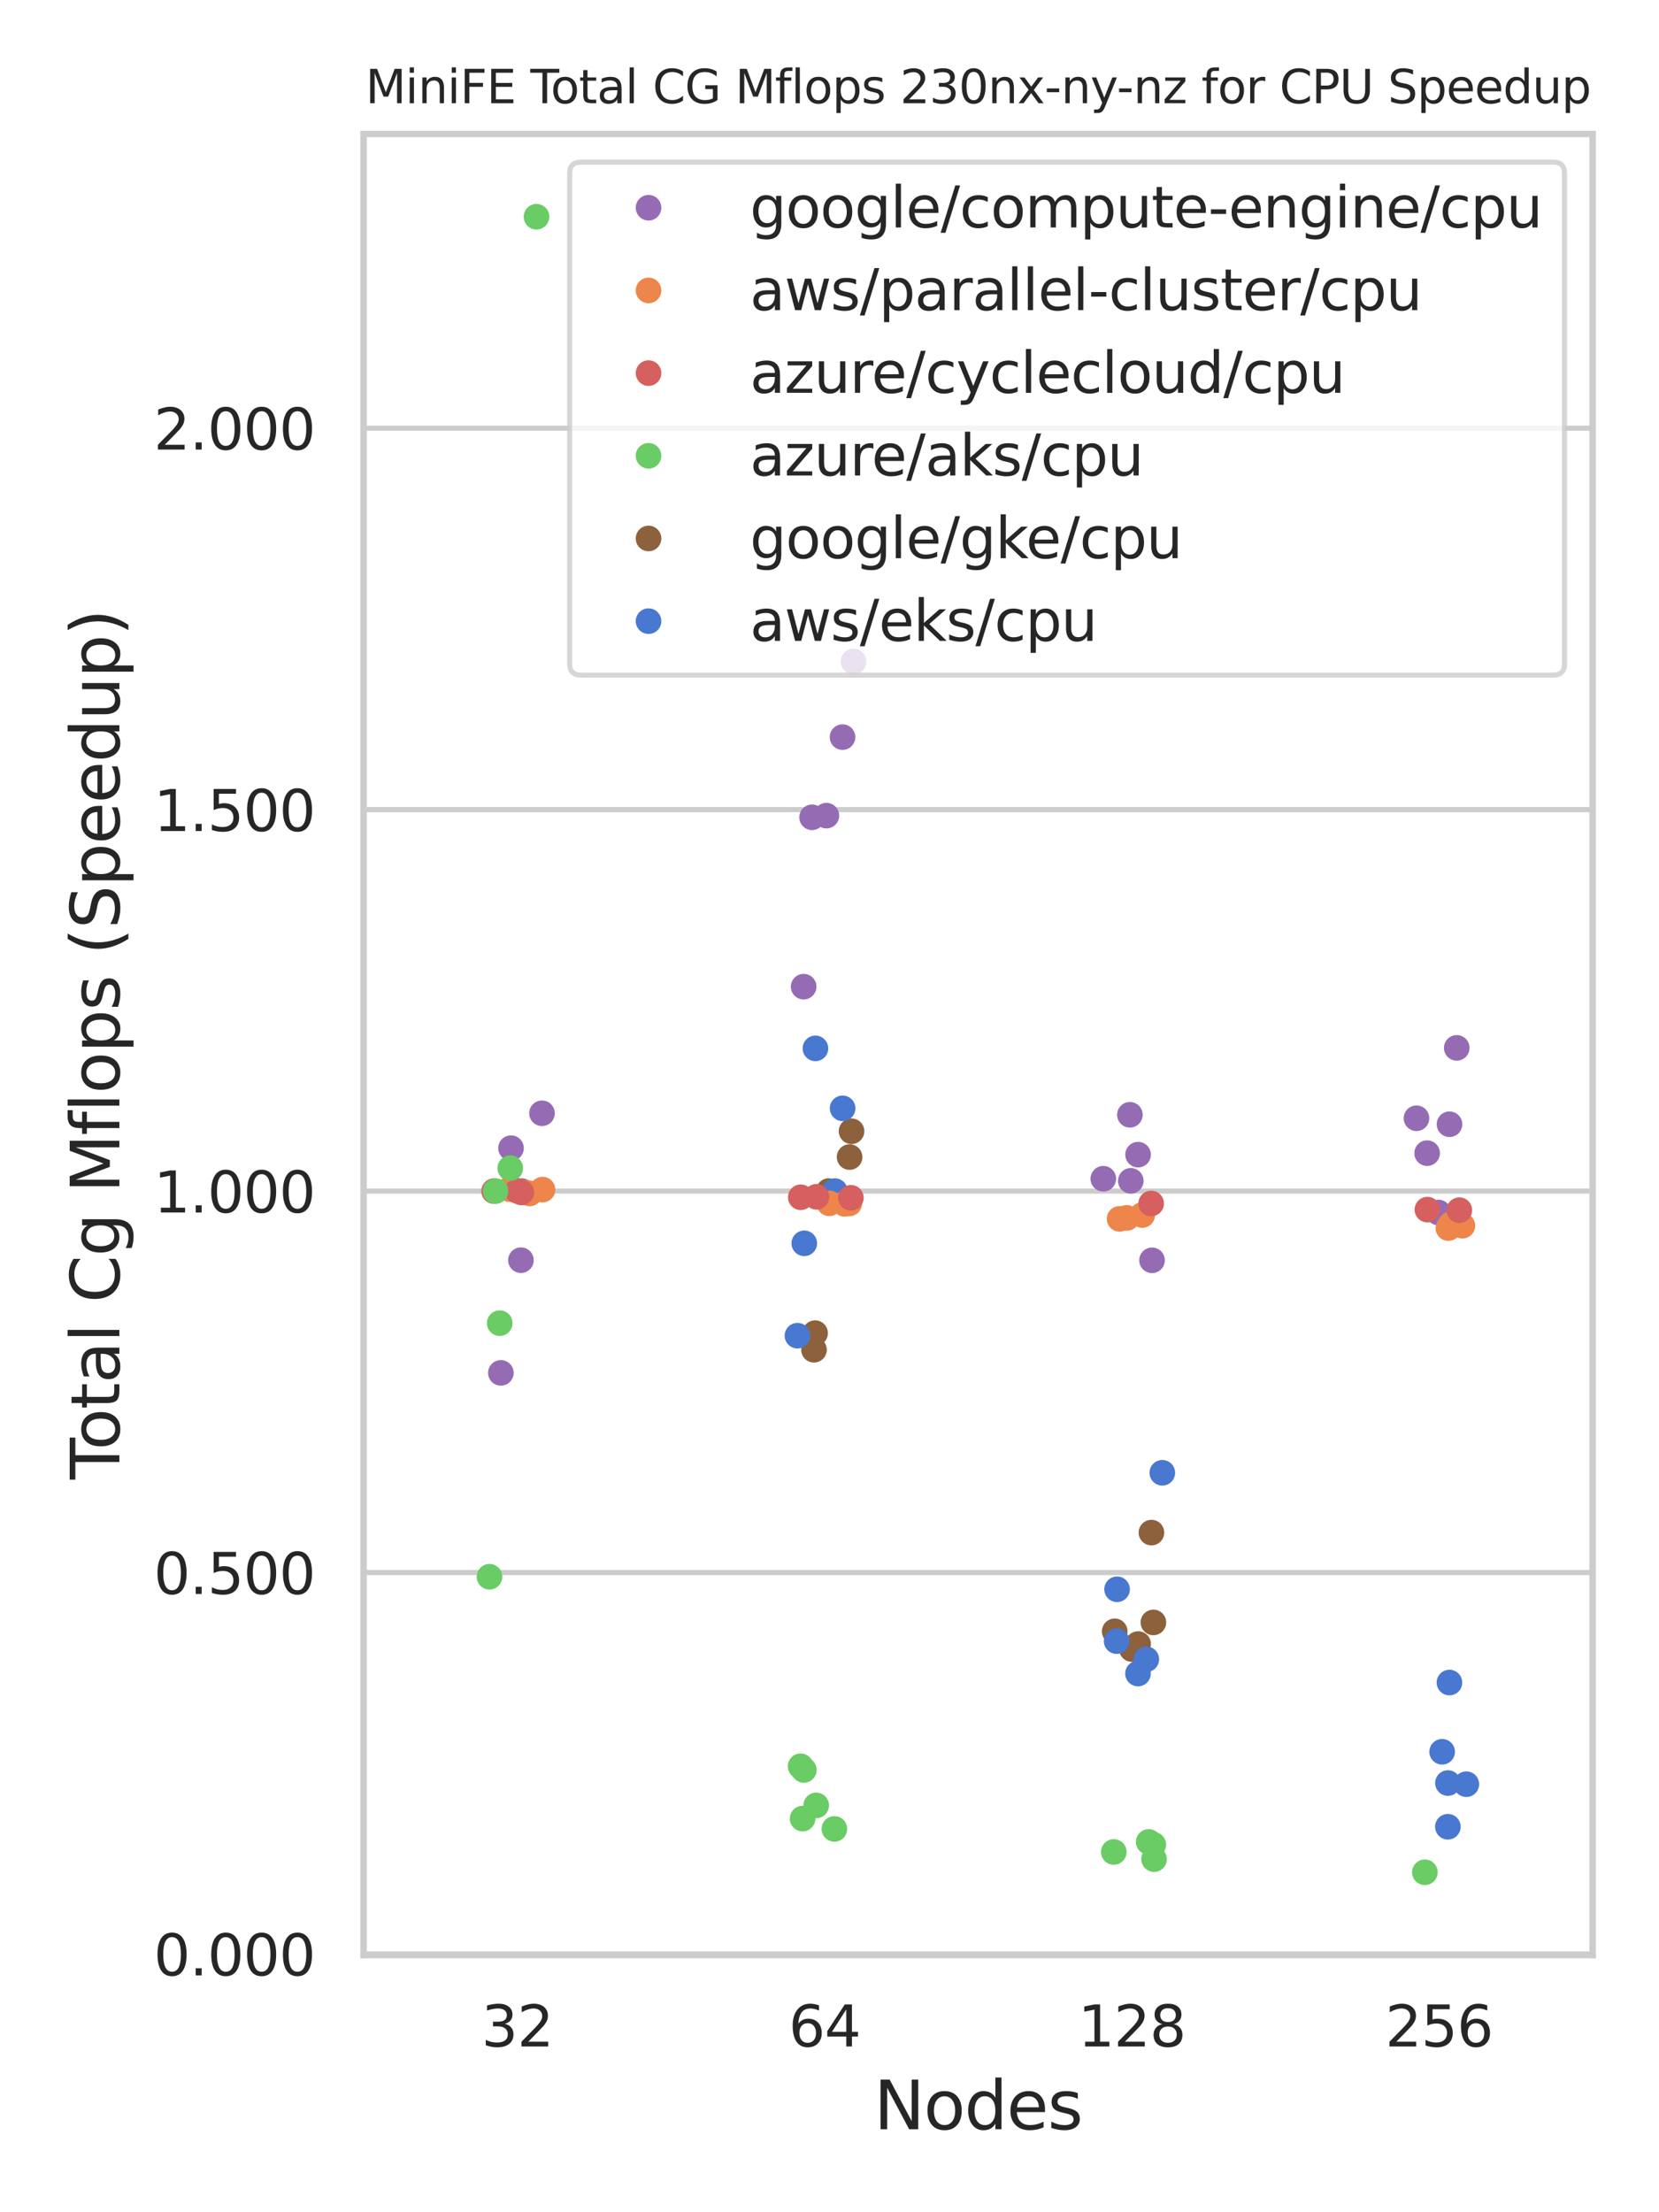 <?xml version="1.0" encoding="utf-8" standalone="no"?>
<!DOCTYPE svg PUBLIC "-//W3C//DTD SVG 1.1//EN"
  "http://www.w3.org/Graphics/SVG/1.1/DTD/svg11.dtd">
<svg xmlns:xlink="http://www.w3.org/1999/xlink" width="324pt" height="432pt" viewBox="0 0 324 432" xmlns="http://www.w3.org/2000/svg" version="1.1">
 <defs>
  <style type="text/css">*{stroke-linejoin: round; stroke-linecap: butt}</style>
 </defs>
 <g id="figure_1">
  <g id="patch_1">
   <path d="M 0 432 
L 324 432 
L 324 0 
L 0 0 
z
" style="fill: #ffffff"/>
  </g>
  <g id="axes_1">
   <g id="patch_2">
    <path d="M 71.01 381.78 
L 311.04 381.78 
L 311.04 26.16 
L 71.01 26.16 
z
" style="fill: #ffffff"/>
   </g>
   <g id="matplotlib.axis_1">
    <g id="xtick_1">
     <g id="text_1">
      <!-- 32 -->
      <g style="fill: #262626" transform="translate(94.015 399.638) scale(0.11 -0.11)">
       <defs>
        <path id="DejaVuSans-33" d="M 2597 2516 
Q 3050 2419 3304 2112 
Q 3559 1806 3559 1356 
Q 3559 666 3084 287 
Q 2609 -91 1734 -91 
Q 1441 -91 1130 -33 
Q 819 25 488 141 
L 488 750 
Q 750 597 1062 519 
Q 1375 441 1716 441 
Q 2309 441 2620 675 
Q 2931 909 2931 1356 
Q 2931 1769 2642 2001 
Q 2353 2234 1838 2234 
L 1294 2234 
L 1294 2753 
L 1863 2753 
Q 2328 2753 2575 2939 
Q 2822 3125 2822 3475 
Q 2822 3834 2567 4026 
Q 2313 4219 1838 4219 
Q 1578 4219 1281 4162 
Q 984 4106 628 3988 
L 628 4550 
Q 988 4650 1302 4700 
Q 1616 4750 1894 4750 
Q 2613 4750 3031 4423 
Q 3450 4097 3450 3541 
Q 3450 3153 3228 2886 
Q 3006 2619 2597 2516 
z
" transform="scale(0.016)"/>
        <path id="DejaVuSans-32" d="M 1228 531 
L 3431 531 
L 3431 0 
L 469 0 
L 469 531 
Q 828 903 1448 1529 
Q 2069 2156 2228 2338 
Q 2531 2678 2651 2914 
Q 2772 3150 2772 3378 
Q 2772 3750 2511 3984 
Q 2250 4219 1831 4219 
Q 1534 4219 1204 4116 
Q 875 4013 500 3803 
L 500 4441 
Q 881 4594 1212 4672 
Q 1544 4750 1819 4750 
Q 2544 4750 2975 4387 
Q 3406 4025 3406 3419 
Q 3406 3131 3298 2873 
Q 3191 2616 2906 2266 
Q 2828 2175 2409 1742 
Q 1991 1309 1228 531 
z
" transform="scale(0.016)"/>
       </defs>
       <use xlink:href="#DejaVuSans-33"/>
       <use xlink:href="#DejaVuSans-32" x="63.623"/>
      </g>
     </g>
    </g>
    <g id="xtick_2">
     <g id="text_2">
      <!-- 64 -->
      <g style="fill: #262626" transform="translate(154.023 399.638) scale(0.11 -0.11)">
       <defs>
        <path id="DejaVuSans-36" d="M 2113 2584 
Q 1688 2584 1439 2293 
Q 1191 2003 1191 1497 
Q 1191 994 1439 701 
Q 1688 409 2113 409 
Q 2538 409 2786 701 
Q 3034 994 3034 1497 
Q 3034 2003 2786 2293 
Q 2538 2584 2113 2584 
z
M 3366 4563 
L 3366 3988 
Q 3128 4100 2886 4159 
Q 2644 4219 2406 4219 
Q 1781 4219 1451 3797 
Q 1122 3375 1075 2522 
Q 1259 2794 1537 2939 
Q 1816 3084 2150 3084 
Q 2853 3084 3261 2657 
Q 3669 2231 3669 1497 
Q 3669 778 3244 343 
Q 2819 -91 2113 -91 
Q 1303 -91 875 529 
Q 447 1150 447 2328 
Q 447 3434 972 4092 
Q 1497 4750 2381 4750 
Q 2619 4750 2861 4703 
Q 3103 4656 3366 4563 
z
" transform="scale(0.016)"/>
        <path id="DejaVuSans-34" d="M 2419 4116 
L 825 1625 
L 2419 1625 
L 2419 4116 
z
M 2253 4666 
L 3047 4666 
L 3047 1625 
L 3713 1625 
L 3713 1100 
L 3047 1100 
L 3047 0 
L 2419 0 
L 2419 1100 
L 313 1100 
L 313 1709 
L 2253 4666 
z
" transform="scale(0.016)"/>
       </defs>
       <use xlink:href="#DejaVuSans-36"/>
       <use xlink:href="#DejaVuSans-34" x="63.623"/>
      </g>
     </g>
    </g>
    <g id="xtick_3">
     <g id="text_3">
      <!-- 128 -->
      <g style="fill: #262626" transform="translate(210.531 399.638) scale(0.11 -0.11)">
       <defs>
        <path id="DejaVuSans-31" d="M 794 531 
L 1825 531 
L 1825 4091 
L 703 3866 
L 703 4441 
L 1819 4666 
L 2450 4666 
L 2450 531 
L 3481 531 
L 3481 0 
L 794 0 
L 794 531 
z
" transform="scale(0.016)"/>
        <path id="DejaVuSans-38" d="M 2034 2216 
Q 1584 2216 1326 1975 
Q 1069 1734 1069 1313 
Q 1069 891 1326 650 
Q 1584 409 2034 409 
Q 2484 409 2743 651 
Q 3003 894 3003 1313 
Q 3003 1734 2745 1975 
Q 2488 2216 2034 2216 
z
M 1403 2484 
Q 997 2584 770 2862 
Q 544 3141 544 3541 
Q 544 4100 942 4425 
Q 1341 4750 2034 4750 
Q 2731 4750 3128 4425 
Q 3525 4100 3525 3541 
Q 3525 3141 3298 2862 
Q 3072 2584 2669 2484 
Q 3125 2378 3379 2068 
Q 3634 1759 3634 1313 
Q 3634 634 3220 271 
Q 2806 -91 2034 -91 
Q 1263 -91 848 271 
Q 434 634 434 1313 
Q 434 1759 690 2068 
Q 947 2378 1403 2484 
z
M 1172 3481 
Q 1172 3119 1398 2916 
Q 1625 2713 2034 2713 
Q 2441 2713 2670 2916 
Q 2900 3119 2900 3481 
Q 2900 3844 2670 4047 
Q 2441 4250 2034 4250 
Q 1625 4250 1398 4047 
Q 1172 3844 1172 3481 
z
" transform="scale(0.016)"/>
       </defs>
       <use xlink:href="#DejaVuSans-31"/>
       <use xlink:href="#DejaVuSans-32" x="63.623"/>
       <use xlink:href="#DejaVuSans-38" x="127.246"/>
      </g>
     </g>
    </g>
    <g id="xtick_4">
     <g id="text_4">
      <!-- 256 -->
      <g style="fill: #262626" transform="translate(270.538 399.638) scale(0.11 -0.11)">
       <defs>
        <path id="DejaVuSans-35" d="M 691 4666 
L 3169 4666 
L 3169 4134 
L 1269 4134 
L 1269 2991 
Q 1406 3038 1543 3061 
Q 1681 3084 1819 3084 
Q 2600 3084 3056 2656 
Q 3513 2228 3513 1497 
Q 3513 744 3044 326 
Q 2575 -91 1722 -91 
Q 1428 -91 1123 -41 
Q 819 9 494 109 
L 494 744 
Q 775 591 1075 516 
Q 1375 441 1709 441 
Q 2250 441 2565 725 
Q 2881 1009 2881 1497 
Q 2881 1984 2565 2268 
Q 2250 2553 1709 2553 
Q 1456 2553 1204 2497 
Q 953 2441 691 2322 
L 691 4666 
z
" transform="scale(0.016)"/>
       </defs>
       <use xlink:href="#DejaVuSans-32"/>
       <use xlink:href="#DejaVuSans-35" x="63.623"/>
       <use xlink:href="#DejaVuSans-36" x="127.246"/>
      </g>
     </g>
    </g>
    <g id="text_5">
     <!-- Nodes -->
     <g style="fill: #262626" transform="translate(170.673 415.804) scale(0.13 -0.13)">
      <defs>
       <path id="DejaVuSans-4e" d="M 628 4666 
L 1478 4666 
L 3547 763 
L 3547 4666 
L 4159 4666 
L 4159 0 
L 3309 0 
L 1241 3903 
L 1241 0 
L 628 0 
L 628 4666 
z
" transform="scale(0.016)"/>
       <path id="DejaVuSans-6f" d="M 1959 3097 
Q 1497 3097 1228 2736 
Q 959 2375 959 1747 
Q 959 1119 1226 758 
Q 1494 397 1959 397 
Q 2419 397 2687 759 
Q 2956 1122 2956 1747 
Q 2956 2369 2687 2733 
Q 2419 3097 1959 3097 
z
M 1959 3584 
Q 2709 3584 3137 3096 
Q 3566 2609 3566 1747 
Q 3566 888 3137 398 
Q 2709 -91 1959 -91 
Q 1206 -91 779 398 
Q 353 888 353 1747 
Q 353 2609 779 3096 
Q 1206 3584 1959 3584 
z
" transform="scale(0.016)"/>
       <path id="DejaVuSans-64" d="M 2906 2969 
L 2906 4863 
L 3481 4863 
L 3481 0 
L 2906 0 
L 2906 525 
Q 2725 213 2448 61 
Q 2172 -91 1784 -91 
Q 1150 -91 751 415 
Q 353 922 353 1747 
Q 353 2572 751 3078 
Q 1150 3584 1784 3584 
Q 2172 3584 2448 3432 
Q 2725 3281 2906 2969 
z
M 947 1747 
Q 947 1113 1208 752 
Q 1469 391 1925 391 
Q 2381 391 2643 752 
Q 2906 1113 2906 1747 
Q 2906 2381 2643 2742 
Q 2381 3103 1925 3103 
Q 1469 3103 1208 2742 
Q 947 2381 947 1747 
z
" transform="scale(0.016)"/>
       <path id="DejaVuSans-65" d="M 3597 1894 
L 3597 1613 
L 953 1613 
Q 991 1019 1311 708 
Q 1631 397 2203 397 
Q 2534 397 2845 478 
Q 3156 559 3463 722 
L 3463 178 
Q 3153 47 2828 -22 
Q 2503 -91 2169 -91 
Q 1331 -91 842 396 
Q 353 884 353 1716 
Q 353 2575 817 3079 
Q 1281 3584 2069 3584 
Q 2775 3584 3186 3129 
Q 3597 2675 3597 1894 
z
M 3022 2063 
Q 3016 2534 2758 2815 
Q 2500 3097 2075 3097 
Q 1594 3097 1305 2825 
Q 1016 2553 972 2059 
L 3022 2063 
z
" transform="scale(0.016)"/>
       <path id="DejaVuSans-73" d="M 2834 3397 
L 2834 2853 
Q 2591 2978 2328 3040 
Q 2066 3103 1784 3103 
Q 1356 3103 1142 2972 
Q 928 2841 928 2578 
Q 928 2378 1081 2264 
Q 1234 2150 1697 2047 
L 1894 2003 
Q 2506 1872 2764 1633 
Q 3022 1394 3022 966 
Q 3022 478 2636 193 
Q 2250 -91 1575 -91 
Q 1294 -91 989 -36 
Q 684 19 347 128 
L 347 722 
Q 666 556 975 473 
Q 1284 391 1588 391 
Q 1994 391 2212 530 
Q 2431 669 2431 922 
Q 2431 1156 2273 1281 
Q 2116 1406 1581 1522 
L 1381 1569 
Q 847 1681 609 1914 
Q 372 2147 372 2553 
Q 372 3047 722 3315 
Q 1072 3584 1716 3584 
Q 2034 3584 2315 3537 
Q 2597 3491 2834 3397 
z
" transform="scale(0.016)"/>
      </defs>
      <use xlink:href="#DejaVuSans-4e"/>
      <use xlink:href="#DejaVuSans-6f" x="74.805"/>
      <use xlink:href="#DejaVuSans-64" x="135.986"/>
      <use xlink:href="#DejaVuSans-65" x="199.463"/>
      <use xlink:href="#DejaVuSans-73" x="260.986"/>
     </g>
    </g>
   </g>
   <g id="matplotlib.axis_2">
    <g id="ytick_1">
     <g id="line2d_1">
      <path d="M 71.01 381.578 
L 311.04 381.578 
" clip-path="url(#pb527c2c88e)" style="fill: none; stroke: #cccccc; stroke-linecap: round"/>
     </g>
     <g id="text_6">
      <!-- 0.000 -->
      <g style="fill: #262626" transform="translate(30.019 385.757) scale(0.11 -0.11)">
       <defs>
        <path id="DejaVuSans-30" d="M 2034 4250 
Q 1547 4250 1301 3770 
Q 1056 3291 1056 2328 
Q 1056 1369 1301 889 
Q 1547 409 2034 409 
Q 2525 409 2770 889 
Q 3016 1369 3016 2328 
Q 3016 3291 2770 3770 
Q 2525 4250 2034 4250 
z
M 2034 4750 
Q 2819 4750 3233 4129 
Q 3647 3509 3647 2328 
Q 3647 1150 3233 529 
Q 2819 -91 2034 -91 
Q 1250 -91 836 529 
Q 422 1150 422 2328 
Q 422 3509 836 4129 
Q 1250 4750 2034 4750 
z
" transform="scale(0.016)"/>
        <path id="DejaVuSans-2e" d="M 684 794 
L 1344 794 
L 1344 0 
L 684 0 
L 684 794 
z
" transform="scale(0.016)"/>
       </defs>
       <use xlink:href="#DejaVuSans-30"/>
       <use xlink:href="#DejaVuSans-2e" x="63.623"/>
       <use xlink:href="#DejaVuSans-30" x="95.41"/>
       <use xlink:href="#DejaVuSans-30" x="159.033"/>
       <use xlink:href="#DejaVuSans-30" x="222.656"/>
      </g>
     </g>
    </g>
    <g id="ytick_2">
     <g id="line2d_2">
      <path d="M 71.01 307.086 
L 311.04 307.086 
" clip-path="url(#pb527c2c88e)" style="fill: none; stroke: #cccccc; stroke-linecap: round"/>
     </g>
     <g id="text_7">
      <!-- 0.500 -->
      <g style="fill: #262626" transform="translate(30.019 311.265) scale(0.11 -0.11)">
       <use xlink:href="#DejaVuSans-30"/>
       <use xlink:href="#DejaVuSans-2e" x="63.623"/>
       <use xlink:href="#DejaVuSans-35" x="95.41"/>
       <use xlink:href="#DejaVuSans-30" x="159.033"/>
       <use xlink:href="#DejaVuSans-30" x="222.656"/>
      </g>
     </g>
    </g>
    <g id="ytick_3">
     <g id="line2d_3">
      <path d="M 71.01 232.594 
L 311.04 232.594 
" clip-path="url(#pb527c2c88e)" style="fill: none; stroke: #cccccc; stroke-linecap: round"/>
     </g>
     <g id="text_8">
      <!-- 1.000 -->
      <g style="fill: #262626" transform="translate(30.019 236.773) scale(0.11 -0.11)">
       <use xlink:href="#DejaVuSans-31"/>
       <use xlink:href="#DejaVuSans-2e" x="63.623"/>
       <use xlink:href="#DejaVuSans-30" x="95.41"/>
       <use xlink:href="#DejaVuSans-30" x="159.033"/>
       <use xlink:href="#DejaVuSans-30" x="222.656"/>
      </g>
     </g>
    </g>
    <g id="ytick_4">
     <g id="line2d_4">
      <path d="M 71.01 158.102 
L 311.04 158.102 
" clip-path="url(#pb527c2c88e)" style="fill: none; stroke: #cccccc; stroke-linecap: round"/>
     </g>
     <g id="text_9">
      <!-- 1.500 -->
      <g style="fill: #262626" transform="translate(30.019 162.281) scale(0.11 -0.11)">
       <use xlink:href="#DejaVuSans-31"/>
       <use xlink:href="#DejaVuSans-2e" x="63.623"/>
       <use xlink:href="#DejaVuSans-35" x="95.41"/>
       <use xlink:href="#DejaVuSans-30" x="159.033"/>
       <use xlink:href="#DejaVuSans-30" x="222.656"/>
      </g>
     </g>
    </g>
    <g id="ytick_5">
     <g id="line2d_5">
      <path d="M 71.01 83.61 
L 311.04 83.61 
" clip-path="url(#pb527c2c88e)" style="fill: none; stroke: #cccccc; stroke-linecap: round"/>
     </g>
     <g id="text_10">
      <!-- 2.000 -->
      <g style="fill: #262626" transform="translate(30.019 87.789) scale(0.11 -0.11)">
       <use xlink:href="#DejaVuSans-32"/>
       <use xlink:href="#DejaVuSans-2e" x="63.623"/>
       <use xlink:href="#DejaVuSans-30" x="95.41"/>
       <use xlink:href="#DejaVuSans-30" x="159.033"/>
       <use xlink:href="#DejaVuSans-30" x="222.656"/>
      </g>
     </g>
    </g>
    <g id="text_11">
     <!-- Total Cg Mflops (Speedup) -->
     <g style="fill: #262626" transform="translate(23.315 288.901) rotate(-90) scale(0.13 -0.13)">
      <defs>
       <path id="DejaVuSans-54" d="M -19 4666 
L 3928 4666 
L 3928 4134 
L 2272 4134 
L 2272 0 
L 1638 0 
L 1638 4134 
L -19 4134 
L -19 4666 
z
" transform="scale(0.016)"/>
       <path id="DejaVuSans-74" d="M 1172 4494 
L 1172 3500 
L 2356 3500 
L 2356 3053 
L 1172 3053 
L 1172 1153 
Q 1172 725 1289 603 
Q 1406 481 1766 481 
L 2356 481 
L 2356 0 
L 1766 0 
Q 1100 0 847 248 
Q 594 497 594 1153 
L 594 3053 
L 172 3053 
L 172 3500 
L 594 3500 
L 594 4494 
L 1172 4494 
z
" transform="scale(0.016)"/>
       <path id="DejaVuSans-61" d="M 2194 1759 
Q 1497 1759 1228 1600 
Q 959 1441 959 1056 
Q 959 750 1161 570 
Q 1363 391 1709 391 
Q 2188 391 2477 730 
Q 2766 1069 2766 1631 
L 2766 1759 
L 2194 1759 
z
M 3341 1997 
L 3341 0 
L 2766 0 
L 2766 531 
Q 2569 213 2275 61 
Q 1981 -91 1556 -91 
Q 1019 -91 701 211 
Q 384 513 384 1019 
Q 384 1609 779 1909 
Q 1175 2209 1959 2209 
L 2766 2209 
L 2766 2266 
Q 2766 2663 2505 2880 
Q 2244 3097 1772 3097 
Q 1472 3097 1187 3025 
Q 903 2953 641 2809 
L 641 3341 
Q 956 3463 1253 3523 
Q 1550 3584 1831 3584 
Q 2591 3584 2966 3190 
Q 3341 2797 3341 1997 
z
" transform="scale(0.016)"/>
       <path id="DejaVuSans-6c" d="M 603 4863 
L 1178 4863 
L 1178 0 
L 603 0 
L 603 4863 
z
" transform="scale(0.016)"/>
       <path id="DejaVuSans-20" transform="scale(0.016)"/>
       <path id="DejaVuSans-43" d="M 4122 4306 
L 4122 3641 
Q 3803 3938 3442 4084 
Q 3081 4231 2675 4231 
Q 1875 4231 1450 3742 
Q 1025 3253 1025 2328 
Q 1025 1406 1450 917 
Q 1875 428 2675 428 
Q 3081 428 3442 575 
Q 3803 722 4122 1019 
L 4122 359 
Q 3791 134 3420 21 
Q 3050 -91 2638 -91 
Q 1578 -91 968 557 
Q 359 1206 359 2328 
Q 359 3453 968 4101 
Q 1578 4750 2638 4750 
Q 3056 4750 3426 4639 
Q 3797 4528 4122 4306 
z
" transform="scale(0.016)"/>
       <path id="DejaVuSans-67" d="M 2906 1791 
Q 2906 2416 2648 2759 
Q 2391 3103 1925 3103 
Q 1463 3103 1205 2759 
Q 947 2416 947 1791 
Q 947 1169 1205 825 
Q 1463 481 1925 481 
Q 2391 481 2648 825 
Q 2906 1169 2906 1791 
z
M 3481 434 
Q 3481 -459 3084 -895 
Q 2688 -1331 1869 -1331 
Q 1566 -1331 1297 -1286 
Q 1028 -1241 775 -1147 
L 775 -588 
Q 1028 -725 1275 -790 
Q 1522 -856 1778 -856 
Q 2344 -856 2625 -561 
Q 2906 -266 2906 331 
L 2906 616 
Q 2728 306 2450 153 
Q 2172 0 1784 0 
Q 1141 0 747 490 
Q 353 981 353 1791 
Q 353 2603 747 3093 
Q 1141 3584 1784 3584 
Q 2172 3584 2450 3431 
Q 2728 3278 2906 2969 
L 2906 3500 
L 3481 3500 
L 3481 434 
z
" transform="scale(0.016)"/>
       <path id="DejaVuSans-4d" d="M 628 4666 
L 1569 4666 
L 2759 1491 
L 3956 4666 
L 4897 4666 
L 4897 0 
L 4281 0 
L 4281 4097 
L 3078 897 
L 2444 897 
L 1241 4097 
L 1241 0 
L 628 0 
L 628 4666 
z
" transform="scale(0.016)"/>
       <path id="DejaVuSans-66" d="M 2375 4863 
L 2375 4384 
L 1825 4384 
Q 1516 4384 1395 4259 
Q 1275 4134 1275 3809 
L 1275 3500 
L 2222 3500 
L 2222 3053 
L 1275 3053 
L 1275 0 
L 697 0 
L 697 3053 
L 147 3053 
L 147 3500 
L 697 3500 
L 697 3744 
Q 697 4328 969 4595 
Q 1241 4863 1831 4863 
L 2375 4863 
z
" transform="scale(0.016)"/>
       <path id="DejaVuSans-70" d="M 1159 525 
L 1159 -1331 
L 581 -1331 
L 581 3500 
L 1159 3500 
L 1159 2969 
Q 1341 3281 1617 3432 
Q 1894 3584 2278 3584 
Q 2916 3584 3314 3078 
Q 3713 2572 3713 1747 
Q 3713 922 3314 415 
Q 2916 -91 2278 -91 
Q 1894 -91 1617 61 
Q 1341 213 1159 525 
z
M 3116 1747 
Q 3116 2381 2855 2742 
Q 2594 3103 2138 3103 
Q 1681 3103 1420 2742 
Q 1159 2381 1159 1747 
Q 1159 1113 1420 752 
Q 1681 391 2138 391 
Q 2594 391 2855 752 
Q 3116 1113 3116 1747 
z
" transform="scale(0.016)"/>
       <path id="DejaVuSans-28" d="M 1984 4856 
Q 1566 4138 1362 3434 
Q 1159 2731 1159 2009 
Q 1159 1288 1364 580 
Q 1569 -128 1984 -844 
L 1484 -844 
Q 1016 -109 783 600 
Q 550 1309 550 2009 
Q 550 2706 781 3412 
Q 1013 4119 1484 4856 
L 1984 4856 
z
" transform="scale(0.016)"/>
       <path id="DejaVuSans-53" d="M 3425 4513 
L 3425 3897 
Q 3066 4069 2747 4153 
Q 2428 4238 2131 4238 
Q 1616 4238 1336 4038 
Q 1056 3838 1056 3469 
Q 1056 3159 1242 3001 
Q 1428 2844 1947 2747 
L 2328 2669 
Q 3034 2534 3370 2195 
Q 3706 1856 3706 1288 
Q 3706 609 3251 259 
Q 2797 -91 1919 -91 
Q 1588 -91 1214 -16 
Q 841 59 441 206 
L 441 856 
Q 825 641 1194 531 
Q 1563 422 1919 422 
Q 2459 422 2753 634 
Q 3047 847 3047 1241 
Q 3047 1584 2836 1778 
Q 2625 1972 2144 2069 
L 1759 2144 
Q 1053 2284 737 2584 
Q 422 2884 422 3419 
Q 422 4038 858 4394 
Q 1294 4750 2059 4750 
Q 2388 4750 2728 4690 
Q 3069 4631 3425 4513 
z
" transform="scale(0.016)"/>
       <path id="DejaVuSans-75" d="M 544 1381 
L 544 3500 
L 1119 3500 
L 1119 1403 
Q 1119 906 1312 657 
Q 1506 409 1894 409 
Q 2359 409 2629 706 
Q 2900 1003 2900 1516 
L 2900 3500 
L 3475 3500 
L 3475 0 
L 2900 0 
L 2900 538 
Q 2691 219 2414 64 
Q 2138 -91 1772 -91 
Q 1169 -91 856 284 
Q 544 659 544 1381 
z
M 1991 3584 
L 1991 3584 
z
" transform="scale(0.016)"/>
       <path id="DejaVuSans-29" d="M 513 4856 
L 1013 4856 
Q 1481 4119 1714 3412 
Q 1947 2706 1947 2009 
Q 1947 1309 1714 600 
Q 1481 -109 1013 -844 
L 513 -844 
Q 928 -128 1133 580 
Q 1338 1288 1338 2009 
Q 1338 2731 1133 3434 
Q 928 4138 513 4856 
z
" transform="scale(0.016)"/>
      </defs>
      <use xlink:href="#DejaVuSans-54"/>
      <use xlink:href="#DejaVuSans-6f" x="44.084"/>
      <use xlink:href="#DejaVuSans-74" x="105.266"/>
      <use xlink:href="#DejaVuSans-61" x="144.475"/>
      <use xlink:href="#DejaVuSans-6c" x="205.754"/>
      <use xlink:href="#DejaVuSans-20" x="233.537"/>
      <use xlink:href="#DejaVuSans-43" x="265.324"/>
      <use xlink:href="#DejaVuSans-67" x="335.148"/>
      <use xlink:href="#DejaVuSans-20" x="398.625"/>
      <use xlink:href="#DejaVuSans-4d" x="430.412"/>
      <use xlink:href="#DejaVuSans-66" x="516.691"/>
      <use xlink:href="#DejaVuSans-6c" x="551.896"/>
      <use xlink:href="#DejaVuSans-6f" x="579.68"/>
      <use xlink:href="#DejaVuSans-70" x="640.861"/>
      <use xlink:href="#DejaVuSans-73" x="704.338"/>
      <use xlink:href="#DejaVuSans-20" x="756.438"/>
      <use xlink:href="#DejaVuSans-28" x="788.225"/>
      <use xlink:href="#DejaVuSans-53" x="827.238"/>
      <use xlink:href="#DejaVuSans-70" x="890.715"/>
      <use xlink:href="#DejaVuSans-65" x="954.191"/>
      <use xlink:href="#DejaVuSans-65" x="1015.715"/>
      <use xlink:href="#DejaVuSans-64" x="1077.238"/>
      <use xlink:href="#DejaVuSans-75" x="1140.715"/>
      <use xlink:href="#DejaVuSans-70" x="1204.094"/>
      <use xlink:href="#DejaVuSans-29" x="1267.57"/>
     </g>
    </g>
   </g>
   <g id="patch_3">
    <path d="M 71.01 381.78 
L 71.01 26.16 
" style="fill: none; stroke: #cccccc; stroke-width: 1.25; stroke-linejoin: miter; stroke-linecap: square"/>
   </g>
   <g id="patch_4">
    <path d="M 311.04 381.78 
L 311.04 26.16 
" style="fill: none; stroke: #cccccc; stroke-width: 1.25; stroke-linejoin: miter; stroke-linecap: square"/>
   </g>
   <g id="patch_5">
    <path d="M 71.01 381.78 
L 311.04 381.78 
" style="fill: none; stroke: #cccccc; stroke-width: 1.25; stroke-linejoin: miter; stroke-linecap: square"/>
   </g>
   <g id="patch_6">
    <path d="M 71.01 26.16 
L 311.04 26.16 
" style="fill: none; stroke: #cccccc; stroke-width: 1.25; stroke-linejoin: miter; stroke-linecap: square"/>
   </g>
   <g id="PathCollection_1">
    <defs>
     <path id="C0_0_6188696581" d="M 0 2.5 
C 0.663 2.5 1.299 2.237 1.768 1.768 
C 2.237 1.299 2.5 0.663 2.5 -0 
C 2.5 -0.663 2.237 -1.299 1.768 -1.768 
C 1.299 -2.237 0.663 -2.5 0 -2.5 
C -0.663 -2.5 -1.299 -2.237 -1.768 -1.768 
C -2.237 -1.299 -2.5 -0.663 -2.5 0 
C -2.5 0.663 -2.237 1.299 -1.768 1.768 
C -1.299 2.237 -0.663 2.5 0 2.5 
z
"/>
    </defs>
    <g clip-path="url(#pb527c2c88e)">
     <use xlink:href="#C0_0_6188696581" x="97.818" y="268.094" style="fill: #956cb4"/>
    </g>
    <g clip-path="url(#pb527c2c88e)">
     <use xlink:href="#C0_0_6188696581" x="99.801" y="224.212" style="fill: #956cb4"/>
    </g>
    <g clip-path="url(#pb527c2c88e)">
     <use xlink:href="#C0_0_6188696581" x="105.851" y="217.399" style="fill: #956cb4"/>
    </g>
    <g clip-path="url(#pb527c2c88e)">
     <use xlink:href="#C0_0_6188696581" x="101.895" y="232.594" style="fill: #956cb4"/>
    </g>
    <g clip-path="url(#pb527c2c88e)">
     <use xlink:href="#C0_0_6188696581" x="101.736" y="246.089" style="fill: #956cb4"/>
    </g>
    <g clip-path="url(#pb527c2c88e)">
     <use xlink:href="#C0_0_6188696581" x="99.546" y="232.216" style="fill: #ee854a"/>
    </g>
    <g clip-path="url(#pb527c2c88e)">
     <use xlink:href="#C0_0_6188696581" x="105.945" y="232.306" style="fill: #ee854a"/>
    </g>
    <g clip-path="url(#pb527c2c88e)">
     <use xlink:href="#C0_0_6188696581" x="102.701" y="232.881" style="fill: #ee854a"/>
    </g>
    <g clip-path="url(#pb527c2c88e)">
     <use xlink:href="#C0_0_6188696581" x="103.438" y="233.055" style="fill: #ee854a"/>
    </g>
    <g clip-path="url(#pb527c2c88e)">
     <use xlink:href="#C0_0_6188696581" x="96.495" y="232.594" style="fill: #d65f5f"/>
    </g>
    <g clip-path="url(#pb527c2c88e)">
     <use xlink:href="#C0_0_6188696581" x="101.072" y="232.564" style="fill: #d65f5f"/>
    </g>
    <g clip-path="url(#pb527c2c88e)">
     <use xlink:href="#C0_0_6188696581" x="101.803" y="232.851" style="fill: #d65f5f"/>
    </g>
    <g clip-path="url(#pb527c2c88e)">
     <use xlink:href="#C0_0_6188696581" x="96.772" y="232.594" style="fill: #6acc64"/>
    </g>
    <g clip-path="url(#pb527c2c88e)">
     <use xlink:href="#C0_0_6188696581" x="104.779" y="42.325" style="fill: #6acc64"/>
    </g>
    <g clip-path="url(#pb527c2c88e)">
     <use xlink:href="#C0_0_6188696581" x="97.596" y="258.384" style="fill: #6acc64"/>
    </g>
    <g clip-path="url(#pb527c2c88e)">
     <use xlink:href="#C0_0_6188696581" x="95.597" y="307.907" style="fill: #6acc64"/>
    </g>
    <g clip-path="url(#pb527c2c88e)">
     <use xlink:href="#C0_0_6188696581" x="99.654" y="228.117" style="fill: #6acc64"/>
    </g>
   </g>
   <g id="PathCollection_2">
    <defs>
     <path id="C1_0_f8c55ecae5" d="M 0 2.5 
C 0.663 2.5 1.299 2.237 1.768 1.768 
C 2.237 1.299 2.5 0.663 2.5 -0 
C 2.5 -0.663 2.237 -1.299 1.768 -1.768 
C 1.299 -2.237 0.663 -2.5 0 -2.5 
C -0.663 -2.5 -1.299 -2.237 -1.768 -1.768 
C -2.237 -1.299 -2.5 -0.663 -2.5 0 
C -2.5 0.663 -2.237 1.299 -1.768 1.768 
C -1.299 2.237 -0.663 2.5 0 2.5 
z
"/>
    </defs>
    <g clip-path="url(#pb527c2c88e)">
     <use xlink:href="#C1_0_f8c55ecae5" x="161.863" y="232.594" style="fill: #8c613c"/>
    </g>
    <g clip-path="url(#pb527c2c88e)">
     <use xlink:href="#C1_0_f8c55ecae5" x="165.925" y="225.949" style="fill: #8c613c"/>
    </g>
    <g clip-path="url(#pb527c2c88e)">
     <use xlink:href="#C1_0_f8c55ecae5" x="166.302" y="220.909" style="fill: #8c613c"/>
    </g>
    <g clip-path="url(#pb527c2c88e)">
     <use xlink:href="#C1_0_f8c55ecae5" x="158.97" y="263.578" style="fill: #8c613c"/>
    </g>
    <g clip-path="url(#pb527c2c88e)">
     <use xlink:href="#C1_0_f8c55ecae5" x="159.19" y="260.336" style="fill: #8c613c"/>
    </g>
    <g clip-path="url(#pb527c2c88e)">
     <use xlink:href="#C1_0_f8c55ecae5" x="156.95" y="192.675" style="fill: #956cb4"/>
    </g>
    <g clip-path="url(#pb527c2c88e)">
     <use xlink:href="#C1_0_f8c55ecae5" x="158.596" y="159.604" style="fill: #956cb4"/>
    </g>
    <g clip-path="url(#pb527c2c88e)">
     <use xlink:href="#C1_0_f8c55ecae5" x="161.397" y="159.28" style="fill: #956cb4"/>
    </g>
    <g clip-path="url(#pb527c2c88e)">
     <use xlink:href="#C1_0_f8c55ecae5" x="166.694" y="129.171" style="fill: #956cb4"/>
    </g>
    <g clip-path="url(#pb527c2c88e)">
     <use xlink:href="#C1_0_f8c55ecae5" x="164.544" y="143.942" style="fill: #956cb4"/>
    </g>
    <g clip-path="url(#pb527c2c88e)">
     <use xlink:href="#C1_0_f8c55ecae5" x="164.563" y="216.434" style="fill: #4878d0"/>
    </g>
    <g clip-path="url(#pb527c2c88e)">
     <use xlink:href="#C1_0_f8c55ecae5" x="157.075" y="242.793" style="fill: #4878d0"/>
    </g>
    <g clip-path="url(#pb527c2c88e)">
     <use xlink:href="#C1_0_f8c55ecae5" x="155.741" y="260.832" style="fill: #4878d0"/>
    </g>
    <g clip-path="url(#pb527c2c88e)">
     <use xlink:href="#C1_0_f8c55ecae5" x="159.253" y="204.725" style="fill: #4878d0"/>
    </g>
    <g clip-path="url(#pb527c2c88e)">
     <use xlink:href="#C1_0_f8c55ecae5" x="163.039" y="232.594" style="fill: #4878d0"/>
    </g>
    <g clip-path="url(#pb527c2c88e)">
     <use xlink:href="#C1_0_f8c55ecae5" x="165.863" y="235.009" style="fill: #ee854a"/>
    </g>
    <g clip-path="url(#pb527c2c88e)">
     <use xlink:href="#C1_0_f8c55ecae5" x="161.957" y="234.98" style="fill: #ee854a"/>
    </g>
    <g clip-path="url(#pb527c2c88e)">
     <use xlink:href="#C1_0_f8c55ecae5" x="164.926" y="235.077" style="fill: #ee854a"/>
    </g>
    <g clip-path="url(#pb527c2c88e)">
     <use xlink:href="#C1_0_f8c55ecae5" x="159.449" y="233.71" style="fill: #d65f5f"/>
    </g>
    <g clip-path="url(#pb527c2c88e)">
     <use xlink:href="#C1_0_f8c55ecae5" x="156.39" y="233.8" style="fill: #d65f5f"/>
    </g>
    <g clip-path="url(#pb527c2c88e)">
     <use xlink:href="#C1_0_f8c55ecae5" x="166.177" y="233.901" style="fill: #d65f5f"/>
    </g>
    <g clip-path="url(#pb527c2c88e)">
     <use xlink:href="#C1_0_f8c55ecae5" x="156.747" y="355.132" style="fill: #6acc64"/>
    </g>
    <g clip-path="url(#pb527c2c88e)">
     <use xlink:href="#C1_0_f8c55ecae5" x="156.995" y="345.632" style="fill: #6acc64"/>
    </g>
    <g clip-path="url(#pb527c2c88e)">
     <use xlink:href="#C1_0_f8c55ecae5" x="159.403" y="352.558" style="fill: #6acc64"/>
    </g>
    <g clip-path="url(#pb527c2c88e)">
     <use xlink:href="#C1_0_f8c55ecae5" x="156.357" y="344.919" style="fill: #6acc64"/>
    </g>
    <g clip-path="url(#pb527c2c88e)">
     <use xlink:href="#C1_0_f8c55ecae5" x="162.953" y="357.148" style="fill: #6acc64"/>
    </g>
   </g>
   <g id="PathCollection_3">
    <defs>
     <path id="C2_0_6348dd0509" d="M 0 2.5 
C 0.663 2.5 1.299 2.237 1.768 1.768 
C 2.237 1.299 2.5 0.663 2.5 -0 
C 2.5 -0.663 2.237 -1.299 1.768 -1.768 
C 1.299 -2.237 0.663 -2.5 0 -2.5 
C -0.663 -2.5 -1.299 -2.237 -1.768 -1.768 
C -2.237 -1.299 -2.5 -0.663 -2.5 0 
C -2.5 0.663 -2.237 1.299 -1.768 1.768 
C -1.299 2.237 -0.663 2.5 0 2.5 
z
"/>
    </defs>
    <g clip-path="url(#pb527c2c88e)">
     <use xlink:href="#C2_0_6348dd0509" x="225.255" y="316.827" style="fill: #8c613c"/>
    </g>
    <g clip-path="url(#pb527c2c88e)">
     <use xlink:href="#C2_0_6348dd0509" x="217.701" y="318.562" style="fill: #8c613c"/>
    </g>
    <g clip-path="url(#pb527c2c88e)">
     <use xlink:href="#C2_0_6348dd0509" x="221.061" y="322.027" style="fill: #8c613c"/>
    </g>
    <g clip-path="url(#pb527c2c88e)">
     <use xlink:href="#C2_0_6348dd0509" x="224.873" y="299.286" style="fill: #8c613c"/>
    </g>
    <g clip-path="url(#pb527c2c88e)">
     <use xlink:href="#C2_0_6348dd0509" x="222.273" y="321.047" style="fill: #8c613c"/>
    </g>
    <g clip-path="url(#pb527c2c88e)">
     <use xlink:href="#C2_0_6348dd0509" x="220.664" y="217.695" style="fill: #956cb4"/>
    </g>
    <g clip-path="url(#pb527c2c88e)">
     <use xlink:href="#C2_0_6348dd0509" x="222.265" y="225.479" style="fill: #956cb4"/>
    </g>
    <g clip-path="url(#pb527c2c88e)">
     <use xlink:href="#C2_0_6348dd0509" x="224.988" y="246.111" style="fill: #956cb4"/>
    </g>
    <g clip-path="url(#pb527c2c88e)">
     <use xlink:href="#C2_0_6348dd0509" x="215.472" y="230.18" style="fill: #956cb4"/>
    </g>
    <g clip-path="url(#pb527c2c88e)">
     <use xlink:href="#C2_0_6348dd0509" x="220.843" y="230.595" style="fill: #956cb4"/>
    </g>
    <g clip-path="url(#pb527c2c88e)">
     <use xlink:href="#C2_0_6348dd0509" x="226.999" y="287.604" style="fill: #4878d0"/>
    </g>
    <g clip-path="url(#pb527c2c88e)">
     <use xlink:href="#C2_0_6348dd0509" x="218.161" y="310.354" style="fill: #4878d0"/>
    </g>
    <g clip-path="url(#pb527c2c88e)">
     <use xlink:href="#C2_0_6348dd0509" x="222.249" y="326.806" style="fill: #4878d0"/>
    </g>
    <g clip-path="url(#pb527c2c88e)">
     <use xlink:href="#C2_0_6348dd0509" x="223.873" y="324.023" style="fill: #4878d0"/>
    </g>
    <g clip-path="url(#pb527c2c88e)">
     <use xlink:href="#C2_0_6348dd0509" x="218.077" y="320.48" style="fill: #4878d0"/>
    </g>
    <g clip-path="url(#pb527c2c88e)">
     <use xlink:href="#C2_0_6348dd0509" x="220.075" y="237.828" style="fill: #ee854a"/>
    </g>
    <g clip-path="url(#pb527c2c88e)">
     <use xlink:href="#C2_0_6348dd0509" x="218.658" y="238.017" style="fill: #ee854a"/>
    </g>
    <g clip-path="url(#pb527c2c88e)">
     <use xlink:href="#C2_0_6348dd0509" x="223.081" y="237.268" style="fill: #ee854a"/>
    </g>
    <g clip-path="url(#pb527c2c88e)">
     <use xlink:href="#C2_0_6348dd0509" x="224.818" y="235.015" style="fill: #d65f5f"/>
    </g>
    <g clip-path="url(#pb527c2c88e)">
     <use xlink:href="#C2_0_6348dd0509" x="225.384" y="363.05" style="fill: #6acc64"/>
    </g>
    <g clip-path="url(#pb527c2c88e)">
     <use xlink:href="#C2_0_6348dd0509" x="217.521" y="361.648" style="fill: #6acc64"/>
    </g>
    <g clip-path="url(#pb527c2c88e)">
     <use xlink:href="#C2_0_6348dd0509" x="224.342" y="359.692" style="fill: #6acc64"/>
    </g>
    <g clip-path="url(#pb527c2c88e)">
     <use xlink:href="#C2_0_6348dd0509" x="225.239" y="360.221" style="fill: #6acc64"/>
    </g>
   </g>
   <g id="PathCollection_4">
    <defs>
     <path id="C3_0_d5f0d41a67" d="M 0 2.5 
C 0.663 2.5 1.299 2.237 1.768 1.768 
C 2.237 1.299 2.5 0.663 2.5 -0 
C 2.5 -0.663 2.237 -1.299 1.768 -1.768 
C 1.299 -2.237 0.663 -2.5 0 -2.5 
C -0.663 -2.5 -1.299 -2.237 -1.768 -1.768 
C -2.237 -1.299 -2.5 -0.663 -2.5 0 
C -2.5 0.663 -2.237 1.299 -1.768 1.768 
C -1.299 2.237 -0.663 2.5 0 2.5 
z
"/>
    </defs>
    <g clip-path="url(#pb527c2c88e)">
     <use xlink:href="#C3_0_d5f0d41a67" x="280.915" y="236.772" style="fill: #956cb4"/>
    </g>
    <g clip-path="url(#pb527c2c88e)">
     <use xlink:href="#C3_0_d5f0d41a67" x="283.084" y="219.542" style="fill: #956cb4"/>
    </g>
    <g clip-path="url(#pb527c2c88e)">
     <use xlink:href="#C3_0_d5f0d41a67" x="276.636" y="218.373" style="fill: #956cb4"/>
    </g>
    <g clip-path="url(#pb527c2c88e)">
     <use xlink:href="#C3_0_d5f0d41a67" x="284.499" y="204.629" style="fill: #956cb4"/>
    </g>
    <g clip-path="url(#pb527c2c88e)">
     <use xlink:href="#C3_0_d5f0d41a67" x="278.719" y="225.187" style="fill: #956cb4"/>
    </g>
    <g clip-path="url(#pb527c2c88e)">
     <use xlink:href="#C3_0_d5f0d41a67" x="282.78" y="348.192" style="fill: #4878d0"/>
    </g>
    <g clip-path="url(#pb527c2c88e)">
     <use xlink:href="#C3_0_d5f0d41a67" x="286.373" y="348.418" style="fill: #4878d0"/>
    </g>
    <g clip-path="url(#pb527c2c88e)">
     <use xlink:href="#C3_0_d5f0d41a67" x="283.073" y="328.566" style="fill: #4878d0"/>
    </g>
    <g clip-path="url(#pb527c2c88e)">
     <use xlink:href="#C3_0_d5f0d41a67" x="282.767" y="356.726" style="fill: #4878d0"/>
    </g>
    <g clip-path="url(#pb527c2c88e)">
     <use xlink:href="#C3_0_d5f0d41a67" x="281.648" y="342.087" style="fill: #4878d0"/>
    </g>
    <g clip-path="url(#pb527c2c88e)">
     <use xlink:href="#C3_0_d5f0d41a67" x="282.869" y="239.817" style="fill: #ee854a"/>
    </g>
    <g clip-path="url(#pb527c2c88e)">
     <use xlink:href="#C3_0_d5f0d41a67" x="285.608" y="239.353" style="fill: #ee854a"/>
    </g>
    <g clip-path="url(#pb527c2c88e)">
     <use xlink:href="#C3_0_d5f0d41a67" x="283.325" y="239.077" style="fill: #ee854a"/>
    </g>
    <g clip-path="url(#pb527c2c88e)">
     <use xlink:href="#C3_0_d5f0d41a67" x="278.768" y="236.212" style="fill: #d65f5f"/>
    </g>
    <g clip-path="url(#pb527c2c88e)">
     <use xlink:href="#C3_0_d5f0d41a67" x="285.006" y="236.319" style="fill: #d65f5f"/>
    </g>
    <g clip-path="url(#pb527c2c88e)">
     <use xlink:href="#C3_0_d5f0d41a67" x="278.276" y="365.615" style="fill: #6acc64"/>
    </g>
   </g>
   <g id="line2d_6"/>
   <g id="line2d_7"/>
   <g id="line2d_8"/>
   <g id="line2d_9"/>
   <g id="line2d_10"/>
   <g id="line2d_11"/>
   <g id="text_12">
    <!-- MiniFE Total CG Mflops 230nx-ny-nz for CPU Speedup -->
    <g style="fill: #262626" transform="translate(71.383 20.16) scale(0.09 -0.09)">
     <defs>
      <path id="DejaVuSans-69" d="M 603 3500 
L 1178 3500 
L 1178 0 
L 603 0 
L 603 3500 
z
M 603 4863 
L 1178 4863 
L 1178 4134 
L 603 4134 
L 603 4863 
z
" transform="scale(0.016)"/>
      <path id="DejaVuSans-6e" d="M 3513 2113 
L 3513 0 
L 2938 0 
L 2938 2094 
Q 2938 2591 2744 2837 
Q 2550 3084 2163 3084 
Q 1697 3084 1428 2787 
Q 1159 2491 1159 1978 
L 1159 0 
L 581 0 
L 581 3500 
L 1159 3500 
L 1159 2956 
Q 1366 3272 1645 3428 
Q 1925 3584 2291 3584 
Q 2894 3584 3203 3211 
Q 3513 2838 3513 2113 
z
" transform="scale(0.016)"/>
      <path id="DejaVuSans-46" d="M 628 4666 
L 3309 4666 
L 3309 4134 
L 1259 4134 
L 1259 2759 
L 3109 2759 
L 3109 2228 
L 1259 2228 
L 1259 0 
L 628 0 
L 628 4666 
z
" transform="scale(0.016)"/>
      <path id="DejaVuSans-45" d="M 628 4666 
L 3578 4666 
L 3578 4134 
L 1259 4134 
L 1259 2753 
L 3481 2753 
L 3481 2222 
L 1259 2222 
L 1259 531 
L 3634 531 
L 3634 0 
L 628 0 
L 628 4666 
z
" transform="scale(0.016)"/>
      <path id="DejaVuSans-47" d="M 3809 666 
L 3809 1919 
L 2778 1919 
L 2778 2438 
L 4434 2438 
L 4434 434 
Q 4069 175 3628 42 
Q 3188 -91 2688 -91 
Q 1594 -91 976 548 
Q 359 1188 359 2328 
Q 359 3472 976 4111 
Q 1594 4750 2688 4750 
Q 3144 4750 3555 4637 
Q 3966 4525 4313 4306 
L 4313 3634 
Q 3963 3931 3569 4081 
Q 3175 4231 2741 4231 
Q 1884 4231 1454 3753 
Q 1025 3275 1025 2328 
Q 1025 1384 1454 906 
Q 1884 428 2741 428 
Q 3075 428 3337 486 
Q 3600 544 3809 666 
z
" transform="scale(0.016)"/>
      <path id="DejaVuSans-78" d="M 3513 3500 
L 2247 1797 
L 3578 0 
L 2900 0 
L 1881 1375 
L 863 0 
L 184 0 
L 1544 1831 
L 300 3500 
L 978 3500 
L 1906 2253 
L 2834 3500 
L 3513 3500 
z
" transform="scale(0.016)"/>
      <path id="DejaVuSans-2d" d="M 313 2009 
L 1997 2009 
L 1997 1497 
L 313 1497 
L 313 2009 
z
" transform="scale(0.016)"/>
      <path id="DejaVuSans-79" d="M 2059 -325 
Q 1816 -950 1584 -1140 
Q 1353 -1331 966 -1331 
L 506 -1331 
L 506 -850 
L 844 -850 
Q 1081 -850 1212 -737 
Q 1344 -625 1503 -206 
L 1606 56 
L 191 3500 
L 800 3500 
L 1894 763 
L 2988 3500 
L 3597 3500 
L 2059 -325 
z
" transform="scale(0.016)"/>
      <path id="DejaVuSans-7a" d="M 353 3500 
L 3084 3500 
L 3084 2975 
L 922 459 
L 3084 459 
L 3084 0 
L 275 0 
L 275 525 
L 2438 3041 
L 353 3041 
L 353 3500 
z
" transform="scale(0.016)"/>
      <path id="DejaVuSans-72" d="M 2631 2963 
Q 2534 3019 2420 3045 
Q 2306 3072 2169 3072 
Q 1681 3072 1420 2755 
Q 1159 2438 1159 1844 
L 1159 0 
L 581 0 
L 581 3500 
L 1159 3500 
L 1159 2956 
Q 1341 3275 1631 3429 
Q 1922 3584 2338 3584 
Q 2397 3584 2469 3576 
Q 2541 3569 2628 3553 
L 2631 2963 
z
" transform="scale(0.016)"/>
      <path id="DejaVuSans-50" d="M 1259 4147 
L 1259 2394 
L 2053 2394 
Q 2494 2394 2734 2622 
Q 2975 2850 2975 3272 
Q 2975 3691 2734 3919 
Q 2494 4147 2053 4147 
L 1259 4147 
z
M 628 4666 
L 2053 4666 
Q 2838 4666 3239 4311 
Q 3641 3956 3641 3272 
Q 3641 2581 3239 2228 
Q 2838 1875 2053 1875 
L 1259 1875 
L 1259 0 
L 628 0 
L 628 4666 
z
" transform="scale(0.016)"/>
      <path id="DejaVuSans-55" d="M 556 4666 
L 1191 4666 
L 1191 1831 
Q 1191 1081 1462 751 
Q 1734 422 2344 422 
Q 2950 422 3222 751 
Q 3494 1081 3494 1831 
L 3494 4666 
L 4128 4666 
L 4128 1753 
Q 4128 841 3676 375 
Q 3225 -91 2344 -91 
Q 1459 -91 1007 375 
Q 556 841 556 1753 
L 556 4666 
z
" transform="scale(0.016)"/>
     </defs>
     <use xlink:href="#DejaVuSans-4d"/>
     <use xlink:href="#DejaVuSans-69" x="86.279"/>
     <use xlink:href="#DejaVuSans-6e" x="114.062"/>
     <use xlink:href="#DejaVuSans-69" x="177.441"/>
     <use xlink:href="#DejaVuSans-46" x="205.225"/>
     <use xlink:href="#DejaVuSans-45" x="262.744"/>
     <use xlink:href="#DejaVuSans-20" x="325.928"/>
     <use xlink:href="#DejaVuSans-54" x="357.715"/>
     <use xlink:href="#DejaVuSans-6f" x="401.799"/>
     <use xlink:href="#DejaVuSans-74" x="462.98"/>
     <use xlink:href="#DejaVuSans-61" x="502.189"/>
     <use xlink:href="#DejaVuSans-6c" x="563.469"/>
     <use xlink:href="#DejaVuSans-20" x="591.252"/>
     <use xlink:href="#DejaVuSans-43" x="623.039"/>
     <use xlink:href="#DejaVuSans-47" x="692.863"/>
     <use xlink:href="#DejaVuSans-20" x="770.354"/>
     <use xlink:href="#DejaVuSans-4d" x="802.141"/>
     <use xlink:href="#DejaVuSans-66" x="888.42"/>
     <use xlink:href="#DejaVuSans-6c" x="923.625"/>
     <use xlink:href="#DejaVuSans-6f" x="951.408"/>
     <use xlink:href="#DejaVuSans-70" x="1012.59"/>
     <use xlink:href="#DejaVuSans-73" x="1076.066"/>
     <use xlink:href="#DejaVuSans-20" x="1128.166"/>
     <use xlink:href="#DejaVuSans-32" x="1159.953"/>
     <use xlink:href="#DejaVuSans-33" x="1223.576"/>
     <use xlink:href="#DejaVuSans-30" x="1287.199"/>
     <use xlink:href="#DejaVuSans-6e" x="1350.822"/>
     <use xlink:href="#DejaVuSans-78" x="1414.201"/>
     <use xlink:href="#DejaVuSans-2d" x="1473.381"/>
     <use xlink:href="#DejaVuSans-6e" x="1509.465"/>
     <use xlink:href="#DejaVuSans-79" x="1572.844"/>
     <use xlink:href="#DejaVuSans-2d" x="1630.273"/>
     <use xlink:href="#DejaVuSans-6e" x="1666.357"/>
     <use xlink:href="#DejaVuSans-7a" x="1729.736"/>
     <use xlink:href="#DejaVuSans-20" x="1782.227"/>
     <use xlink:href="#DejaVuSans-66" x="1814.014"/>
     <use xlink:href="#DejaVuSans-6f" x="1849.219"/>
     <use xlink:href="#DejaVuSans-72" x="1910.4"/>
     <use xlink:href="#DejaVuSans-20" x="1951.514"/>
     <use xlink:href="#DejaVuSans-43" x="1983.301"/>
     <use xlink:href="#DejaVuSans-50" x="2053.125"/>
     <use xlink:href="#DejaVuSans-55" x="2113.428"/>
     <use xlink:href="#DejaVuSans-20" x="2186.621"/>
     <use xlink:href="#DejaVuSans-53" x="2218.408"/>
     <use xlink:href="#DejaVuSans-70" x="2281.885"/>
     <use xlink:href="#DejaVuSans-65" x="2345.361"/>
     <use xlink:href="#DejaVuSans-65" x="2406.885"/>
     <use xlink:href="#DejaVuSans-64" x="2468.408"/>
     <use xlink:href="#DejaVuSans-75" x="2531.885"/>
     <use xlink:href="#DejaVuSans-70" x="2595.264"/>
    </g>
   </g>
   <g id="legend_1">
    <g id="patch_7">
     <path d="M 113.458 131.836 
L 303.34 131.836 
Q 305.54 131.836 305.54 129.636 
L 305.54 33.86 
Q 305.54 31.66 303.34 31.66 
L 113.458 31.66 
Q 111.258 31.66 111.258 33.86 
L 111.258 129.636 
Q 111.258 131.836 113.458 131.836 
z
" style="fill: #ffffff; opacity: 0.8; stroke: #cccccc; stroke-linejoin: miter"/>
    </g>
    <g id="line2d_12">
     <defs>
      <path id="maf643b0264" d="M 0 2.5 
C 0.663 2.5 1.299 2.237 1.768 1.768 
C 2.237 1.299 2.5 0.663 2.5 0 
C 2.5 -0.663 2.237 -1.299 1.768 -1.768 
C 1.299 -2.237 0.663 -2.5 0 -2.5 
C -0.663 -2.5 -1.299 -2.237 -1.768 -1.768 
C -2.237 -1.299 -2.5 -0.663 -2.5 0 
C -2.5 0.663 -2.237 1.299 -1.768 1.768 
C -1.299 2.237 -0.663 2.5 0 2.5 
z
"/>
     </defs>
     <g>
      <use xlink:href="#maf643b0264" x="126.658" y="40.568" style="fill: #956cb4"/>
     </g>
    </g>
    <g id="text_13">
     <!-- google/compute-engine/cpu -->
     <g style="fill: #262626" transform="translate(146.458 44.418) scale(0.11 -0.11)">
      <defs>
       <path id="DejaVuSans-2f" d="M 1625 4666 
L 2156 4666 
L 531 -594 
L 0 -594 
L 1625 4666 
z
" transform="scale(0.016)"/>
       <path id="DejaVuSans-63" d="M 3122 3366 
L 3122 2828 
Q 2878 2963 2633 3030 
Q 2388 3097 2138 3097 
Q 1578 3097 1268 2742 
Q 959 2388 959 1747 
Q 959 1106 1268 751 
Q 1578 397 2138 397 
Q 2388 397 2633 464 
Q 2878 531 3122 666 
L 3122 134 
Q 2881 22 2623 -34 
Q 2366 -91 2075 -91 
Q 1284 -91 818 406 
Q 353 903 353 1747 
Q 353 2603 823 3093 
Q 1294 3584 2113 3584 
Q 2378 3584 2631 3529 
Q 2884 3475 3122 3366 
z
" transform="scale(0.016)"/>
       <path id="DejaVuSans-6d" d="M 3328 2828 
Q 3544 3216 3844 3400 
Q 4144 3584 4550 3584 
Q 5097 3584 5394 3201 
Q 5691 2819 5691 2113 
L 5691 0 
L 5113 0 
L 5113 2094 
Q 5113 2597 4934 2840 
Q 4756 3084 4391 3084 
Q 3944 3084 3684 2787 
Q 3425 2491 3425 1978 
L 3425 0 
L 2847 0 
L 2847 2094 
Q 2847 2600 2669 2842 
Q 2491 3084 2119 3084 
Q 1678 3084 1418 2786 
Q 1159 2488 1159 1978 
L 1159 0 
L 581 0 
L 581 3500 
L 1159 3500 
L 1159 2956 
Q 1356 3278 1631 3431 
Q 1906 3584 2284 3584 
Q 2666 3584 2933 3390 
Q 3200 3197 3328 2828 
z
" transform="scale(0.016)"/>
      </defs>
      <use xlink:href="#DejaVuSans-67"/>
      <use xlink:href="#DejaVuSans-6f" x="63.477"/>
      <use xlink:href="#DejaVuSans-6f" x="124.658"/>
      <use xlink:href="#DejaVuSans-67" x="185.84"/>
      <use xlink:href="#DejaVuSans-6c" x="249.316"/>
      <use xlink:href="#DejaVuSans-65" x="277.1"/>
      <use xlink:href="#DejaVuSans-2f" x="338.623"/>
      <use xlink:href="#DejaVuSans-63" x="372.314"/>
      <use xlink:href="#DejaVuSans-6f" x="427.295"/>
      <use xlink:href="#DejaVuSans-6d" x="488.477"/>
      <use xlink:href="#DejaVuSans-70" x="585.889"/>
      <use xlink:href="#DejaVuSans-75" x="649.365"/>
      <use xlink:href="#DejaVuSans-74" x="712.744"/>
      <use xlink:href="#DejaVuSans-65" x="751.953"/>
      <use xlink:href="#DejaVuSans-2d" x="813.477"/>
      <use xlink:href="#DejaVuSans-65" x="849.561"/>
      <use xlink:href="#DejaVuSans-6e" x="911.084"/>
      <use xlink:href="#DejaVuSans-67" x="974.463"/>
      <use xlink:href="#DejaVuSans-69" x="1037.939"/>
      <use xlink:href="#DejaVuSans-6e" x="1065.723"/>
      <use xlink:href="#DejaVuSans-65" x="1129.102"/>
      <use xlink:href="#DejaVuSans-2f" x="1190.625"/>
      <use xlink:href="#DejaVuSans-63" x="1224.316"/>
      <use xlink:href="#DejaVuSans-70" x="1279.297"/>
      <use xlink:href="#DejaVuSans-75" x="1342.773"/>
     </g>
    </g>
    <g id="line2d_13">
     <defs>
      <path id="md3a33674f4" d="M 0 2.5 
C 0.663 2.5 1.299 2.237 1.768 1.768 
C 2.237 1.299 2.5 0.663 2.5 0 
C 2.5 -0.663 2.237 -1.299 1.768 -1.768 
C 1.299 -2.237 0.663 -2.5 0 -2.5 
C -0.663 -2.5 -1.299 -2.237 -1.768 -1.768 
C -2.237 -1.299 -2.5 -0.663 -2.5 0 
C -2.5 0.663 -2.237 1.299 -1.768 1.768 
C -1.299 2.237 -0.663 2.5 0 2.5 
z
"/>
     </defs>
     <g>
      <use xlink:href="#md3a33674f4" x="126.658" y="56.714" style="fill: #ee854a"/>
     </g>
    </g>
    <g id="text_14">
     <!-- aws/parallel-cluster/cpu -->
     <g style="fill: #262626" transform="translate(146.458 60.564) scale(0.11 -0.11)">
      <defs>
       <path id="DejaVuSans-77" d="M 269 3500 
L 844 3500 
L 1563 769 
L 2278 3500 
L 2956 3500 
L 3675 769 
L 4391 3500 
L 4966 3500 
L 4050 0 
L 3372 0 
L 2619 2869 
L 1863 0 
L 1184 0 
L 269 3500 
z
" transform="scale(0.016)"/>
      </defs>
      <use xlink:href="#DejaVuSans-61"/>
      <use xlink:href="#DejaVuSans-77" x="61.279"/>
      <use xlink:href="#DejaVuSans-73" x="143.066"/>
      <use xlink:href="#DejaVuSans-2f" x="195.166"/>
      <use xlink:href="#DejaVuSans-70" x="228.857"/>
      <use xlink:href="#DejaVuSans-61" x="292.334"/>
      <use xlink:href="#DejaVuSans-72" x="353.613"/>
      <use xlink:href="#DejaVuSans-61" x="394.727"/>
      <use xlink:href="#DejaVuSans-6c" x="456.006"/>
      <use xlink:href="#DejaVuSans-6c" x="483.789"/>
      <use xlink:href="#DejaVuSans-65" x="511.572"/>
      <use xlink:href="#DejaVuSans-6c" x="573.096"/>
      <use xlink:href="#DejaVuSans-2d" x="600.879"/>
      <use xlink:href="#DejaVuSans-63" x="636.963"/>
      <use xlink:href="#DejaVuSans-6c" x="691.943"/>
      <use xlink:href="#DejaVuSans-75" x="719.727"/>
      <use xlink:href="#DejaVuSans-73" x="783.105"/>
      <use xlink:href="#DejaVuSans-74" x="835.205"/>
      <use xlink:href="#DejaVuSans-65" x="874.414"/>
      <use xlink:href="#DejaVuSans-72" x="935.938"/>
      <use xlink:href="#DejaVuSans-2f" x="977.051"/>
      <use xlink:href="#DejaVuSans-63" x="1010.742"/>
      <use xlink:href="#DejaVuSans-70" x="1065.723"/>
      <use xlink:href="#DejaVuSans-75" x="1129.199"/>
     </g>
    </g>
    <g id="line2d_14">
     <defs>
      <path id="mbd59f52afd" d="M 0 2.5 
C 0.663 2.5 1.299 2.237 1.768 1.768 
C 2.237 1.299 2.5 0.663 2.5 0 
C 2.5 -0.663 2.237 -1.299 1.768 -1.768 
C 1.299 -2.237 0.663 -2.5 0 -2.5 
C -0.663 -2.5 -1.299 -2.237 -1.768 -1.768 
C -2.237 -1.299 -2.5 -0.663 -2.5 0 
C -2.5 0.663 -2.237 1.299 -1.768 1.768 
C -1.299 2.237 -0.663 2.5 0 2.5 
z
"/>
     </defs>
     <g>
      <use xlink:href="#mbd59f52afd" x="126.658" y="72.86" style="fill: #d65f5f"/>
     </g>
    </g>
    <g id="text_15">
     <!-- azure/cyclecloud/cpu -->
     <g style="fill: #262626" transform="translate(146.458 76.71) scale(0.11 -0.11)">
      <use xlink:href="#DejaVuSans-61"/>
      <use xlink:href="#DejaVuSans-7a" x="61.279"/>
      <use xlink:href="#DejaVuSans-75" x="113.77"/>
      <use xlink:href="#DejaVuSans-72" x="177.148"/>
      <use xlink:href="#DejaVuSans-65" x="216.012"/>
      <use xlink:href="#DejaVuSans-2f" x="277.535"/>
      <use xlink:href="#DejaVuSans-63" x="311.227"/>
      <use xlink:href="#DejaVuSans-79" x="366.207"/>
      <use xlink:href="#DejaVuSans-63" x="425.387"/>
      <use xlink:href="#DejaVuSans-6c" x="480.367"/>
      <use xlink:href="#DejaVuSans-65" x="508.15"/>
      <use xlink:href="#DejaVuSans-63" x="569.674"/>
      <use xlink:href="#DejaVuSans-6c" x="624.654"/>
      <use xlink:href="#DejaVuSans-6f" x="652.438"/>
      <use xlink:href="#DejaVuSans-75" x="713.619"/>
      <use xlink:href="#DejaVuSans-64" x="776.998"/>
      <use xlink:href="#DejaVuSans-2f" x="840.475"/>
      <use xlink:href="#DejaVuSans-63" x="874.166"/>
      <use xlink:href="#DejaVuSans-70" x="929.146"/>
      <use xlink:href="#DejaVuSans-75" x="992.623"/>
     </g>
    </g>
    <g id="line2d_15">
     <defs>
      <path id="m491804cda2" d="M 0 2.5 
C 0.663 2.5 1.299 2.237 1.768 1.768 
C 2.237 1.299 2.5 0.663 2.5 0 
C 2.5 -0.663 2.237 -1.299 1.768 -1.768 
C 1.299 -2.237 0.663 -2.5 0 -2.5 
C -0.663 -2.5 -1.299 -2.237 -1.768 -1.768 
C -2.237 -1.299 -2.5 -0.663 -2.5 0 
C -2.5 0.663 -2.237 1.299 -1.768 1.768 
C -1.299 2.237 -0.663 2.5 0 2.5 
z
"/>
     </defs>
     <g>
      <use xlink:href="#m491804cda2" x="126.658" y="89.006" style="fill: #6acc64"/>
     </g>
    </g>
    <g id="text_16">
     <!-- azure/aks/cpu -->
     <g style="fill: #262626" transform="translate(146.458 92.856) scale(0.11 -0.11)">
      <defs>
       <path id="DejaVuSans-6b" d="M 581 4863 
L 1159 4863 
L 1159 1991 
L 2875 3500 
L 3609 3500 
L 1753 1863 
L 3688 0 
L 2938 0 
L 1159 1709 
L 1159 0 
L 581 0 
L 581 4863 
z
" transform="scale(0.016)"/>
      </defs>
      <use xlink:href="#DejaVuSans-61"/>
      <use xlink:href="#DejaVuSans-7a" x="61.279"/>
      <use xlink:href="#DejaVuSans-75" x="113.77"/>
      <use xlink:href="#DejaVuSans-72" x="177.148"/>
      <use xlink:href="#DejaVuSans-65" x="216.012"/>
      <use xlink:href="#DejaVuSans-2f" x="277.535"/>
      <use xlink:href="#DejaVuSans-61" x="311.227"/>
      <use xlink:href="#DejaVuSans-6b" x="372.506"/>
      <use xlink:href="#DejaVuSans-73" x="430.416"/>
      <use xlink:href="#DejaVuSans-2f" x="482.516"/>
      <use xlink:href="#DejaVuSans-63" x="516.207"/>
      <use xlink:href="#DejaVuSans-70" x="571.188"/>
      <use xlink:href="#DejaVuSans-75" x="634.664"/>
     </g>
    </g>
    <g id="line2d_16">
     <defs>
      <path id="mb884afa3e2" d="M 0 2.5 
C 0.663 2.5 1.299 2.237 1.768 1.768 
C 2.237 1.299 2.5 0.663 2.5 0 
C 2.5 -0.663 2.237 -1.299 1.768 -1.768 
C 1.299 -2.237 0.663 -2.5 0 -2.5 
C -0.663 -2.5 -1.299 -2.237 -1.768 -1.768 
C -2.237 -1.299 -2.5 -0.663 -2.5 0 
C -2.5 0.663 -2.237 1.299 -1.768 1.768 
C -1.299 2.237 -0.663 2.5 0 2.5 
z
"/>
     </defs>
     <g>
      <use xlink:href="#mb884afa3e2" x="126.658" y="105.152" style="fill: #8c613c"/>
     </g>
    </g>
    <g id="text_17">
     <!-- google/gke/cpu -->
     <g style="fill: #262626" transform="translate(146.458 109.002) scale(0.11 -0.11)">
      <use xlink:href="#DejaVuSans-67"/>
      <use xlink:href="#DejaVuSans-6f" x="63.477"/>
      <use xlink:href="#DejaVuSans-6f" x="124.658"/>
      <use xlink:href="#DejaVuSans-67" x="185.84"/>
      <use xlink:href="#DejaVuSans-6c" x="249.316"/>
      <use xlink:href="#DejaVuSans-65" x="277.1"/>
      <use xlink:href="#DejaVuSans-2f" x="338.623"/>
      <use xlink:href="#DejaVuSans-67" x="372.314"/>
      <use xlink:href="#DejaVuSans-6b" x="435.791"/>
      <use xlink:href="#DejaVuSans-65" x="490.076"/>
      <use xlink:href="#DejaVuSans-2f" x="551.6"/>
      <use xlink:href="#DejaVuSans-63" x="585.291"/>
      <use xlink:href="#DejaVuSans-70" x="640.271"/>
      <use xlink:href="#DejaVuSans-75" x="703.748"/>
     </g>
    </g>
    <g id="line2d_17">
     <defs>
      <path id="m63b450c0fc" d="M 0 2.5 
C 0.663 2.5 1.299 2.237 1.768 1.768 
C 2.237 1.299 2.5 0.663 2.5 0 
C 2.5 -0.663 2.237 -1.299 1.768 -1.768 
C 1.299 -2.237 0.663 -2.5 0 -2.5 
C -0.663 -2.5 -1.299 -2.237 -1.768 -1.768 
C -2.237 -1.299 -2.5 -0.663 -2.5 0 
C -2.5 0.663 -2.237 1.299 -1.768 1.768 
C -1.299 2.237 -0.663 2.5 0 2.5 
z
"/>
     </defs>
     <g>
      <use xlink:href="#m63b450c0fc" x="126.658" y="121.298" style="fill: #4878d0"/>
     </g>
    </g>
    <g id="text_18">
     <!-- aws/eks/cpu -->
     <g style="fill: #262626" transform="translate(146.458 125.148) scale(0.11 -0.11)">
      <use xlink:href="#DejaVuSans-61"/>
      <use xlink:href="#DejaVuSans-77" x="61.279"/>
      <use xlink:href="#DejaVuSans-73" x="143.066"/>
      <use xlink:href="#DejaVuSans-2f" x="195.166"/>
      <use xlink:href="#DejaVuSans-65" x="228.857"/>
      <use xlink:href="#DejaVuSans-6b" x="290.381"/>
      <use xlink:href="#DejaVuSans-73" x="348.291"/>
      <use xlink:href="#DejaVuSans-2f" x="400.391"/>
      <use xlink:href="#DejaVuSans-63" x="434.082"/>
      <use xlink:href="#DejaVuSans-70" x="489.062"/>
      <use xlink:href="#DejaVuSans-75" x="552.539"/>
     </g>
    </g>
   </g>
  </g>
 </g>
 <defs>
  <clipPath id="pb527c2c88e">
   <rect x="71.01" y="26.16" width="240.03" height="355.62"/>
  </clipPath>
 </defs>
</svg>

